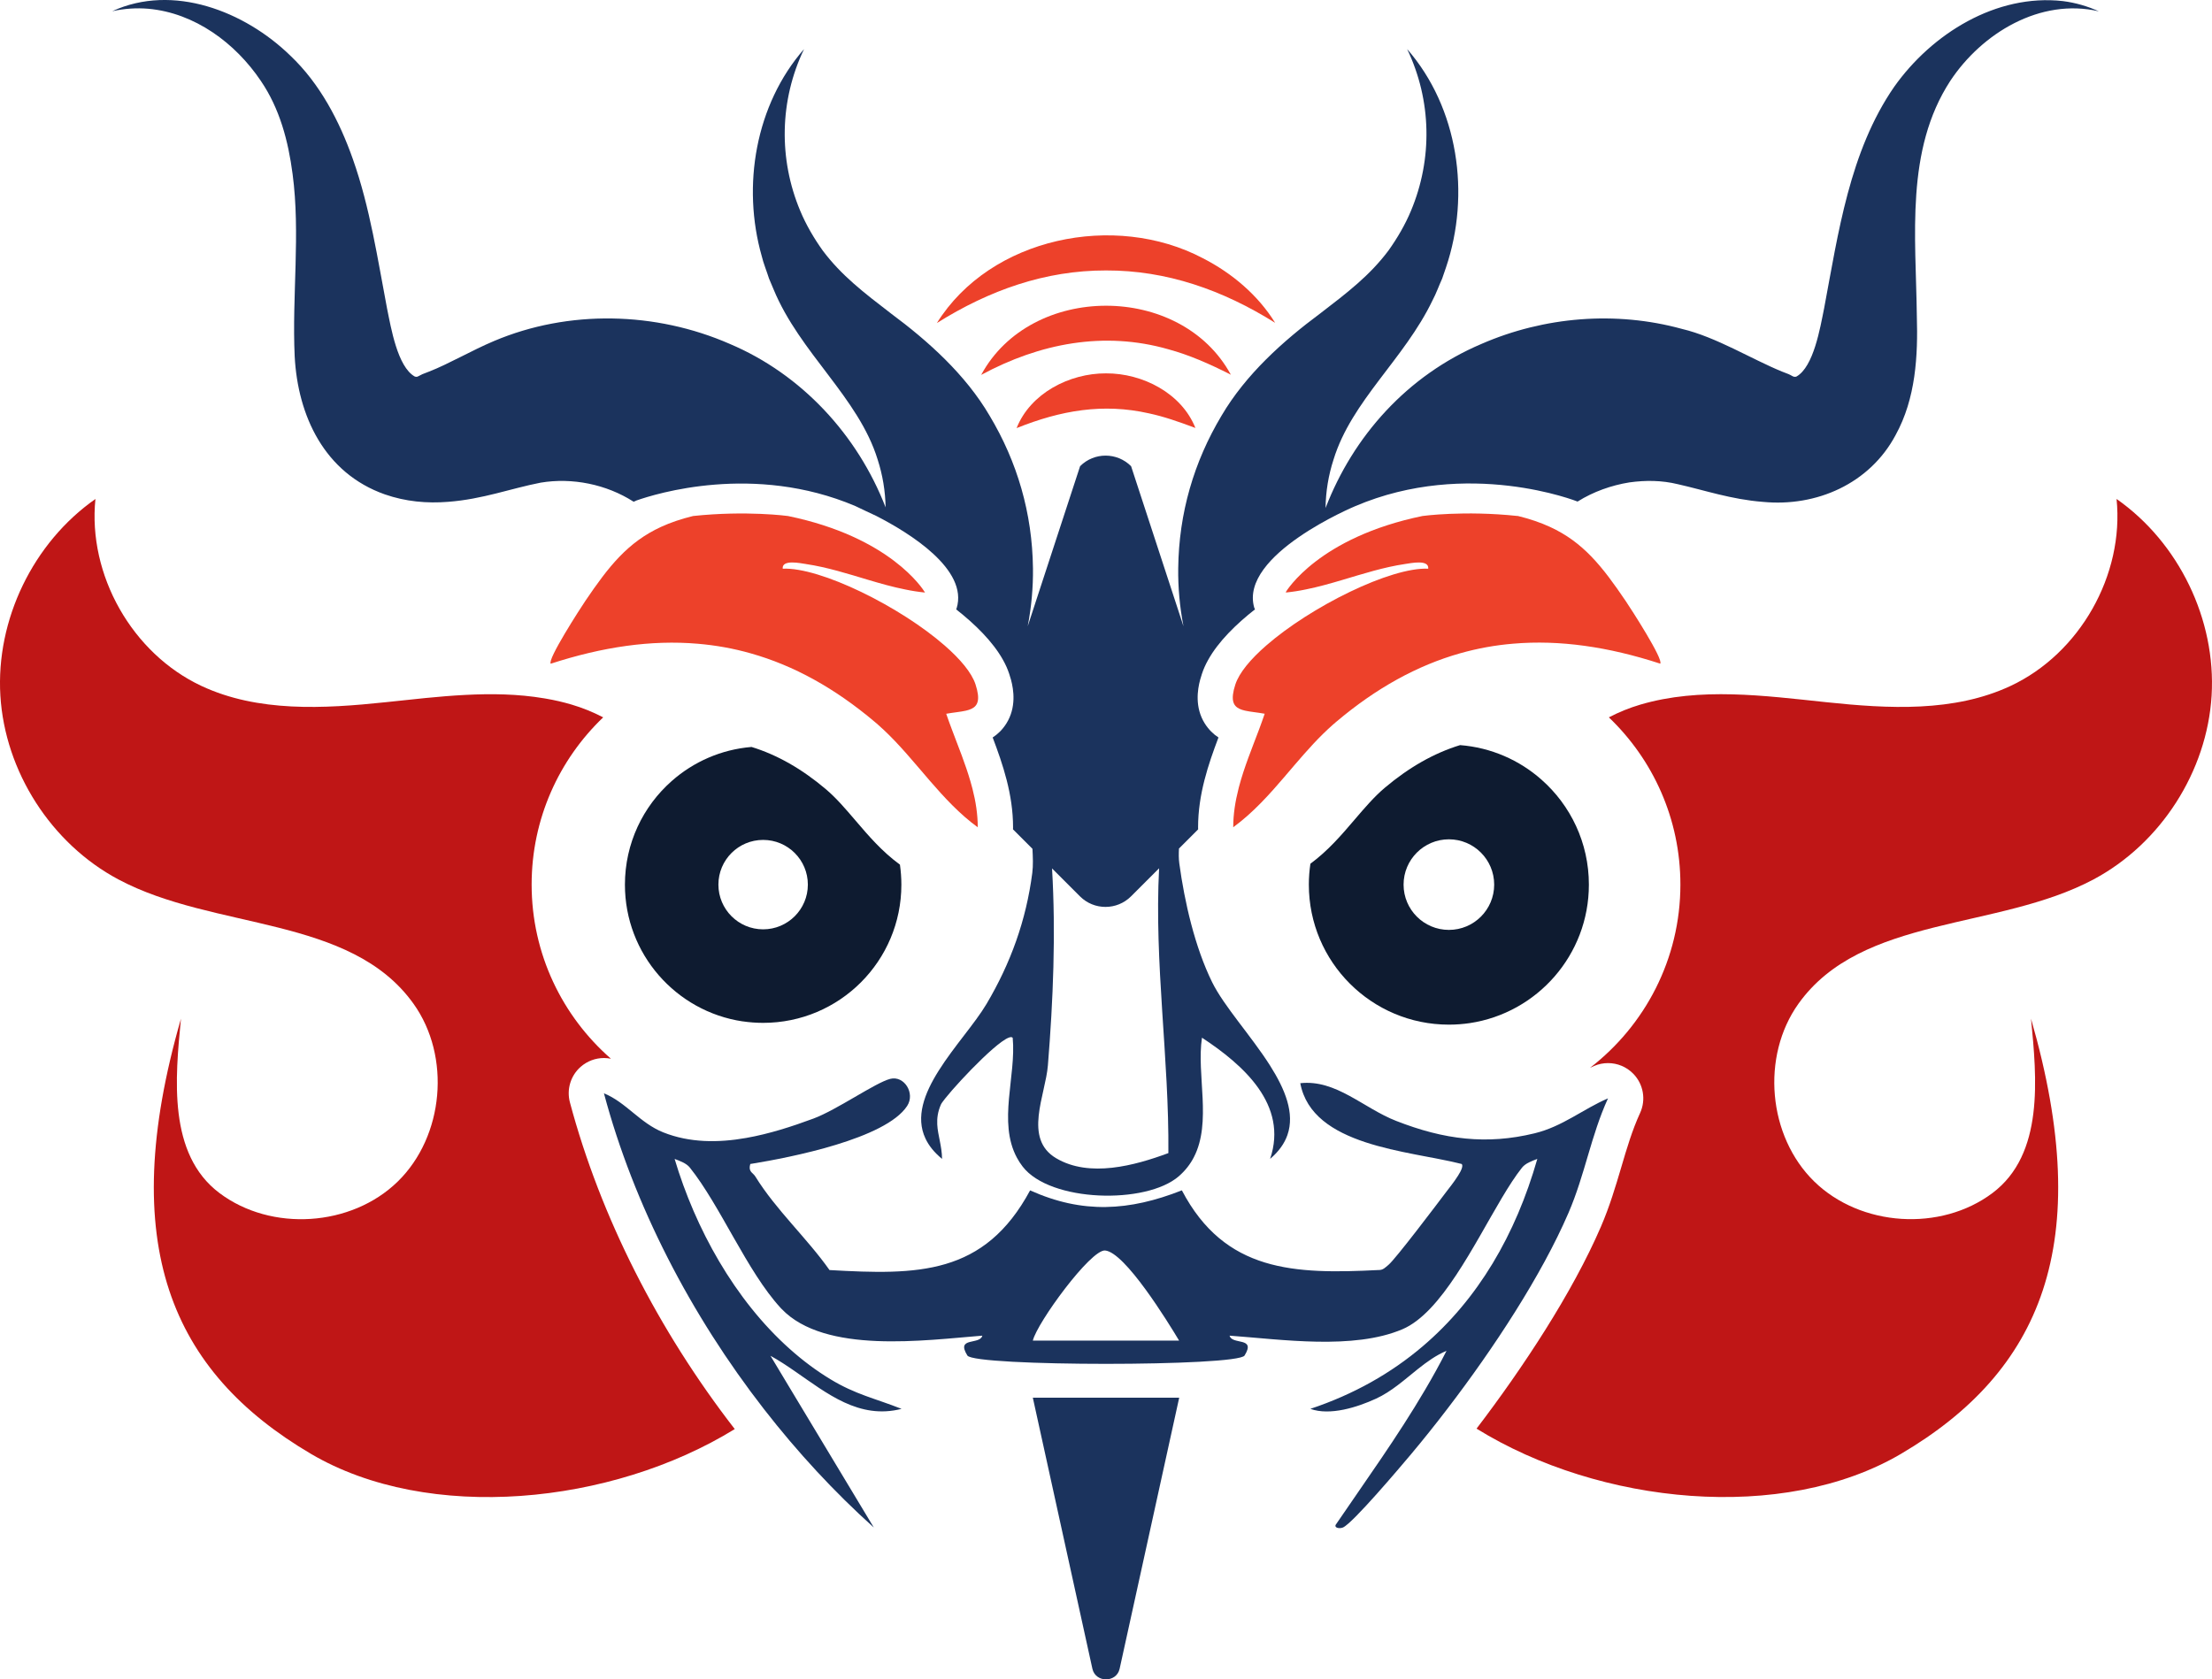 <?xml version="1.0" encoding="UTF-8"?>
<svg id="Capa_2" data-name="Capa 2" xmlns="http://www.w3.org/2000/svg" viewBox="0 0 782.47 594.19">
  <defs>
    <style>
      .cls-1 {
        fill: #bf1616;
      }

      .cls-2 {
        fill: #1b335d;
      }

      .cls-3 {
        fill: #0e1b30;
      }

      .cls-4 {
        fill: #ed412a;
      }
    </style>
  </defs>
  <g id="Capa_1-2" data-name="Capa 1">
    <g>
      <path class="cls-2" d="M386.42,590.42l-21.07-95.9h51.78l-21.07,95.9c-1.1,5.02-8.53,5.02-9.64,0Z"/>
      <path class="cls-1" d="M205.4,377.46c2.32-2.04,5.26-3.12,8.25-3.12.82,0,1.65.09,2.46.25-17.18-15.02-28.05-37.08-28.05-61.63,0-23.23,9.71-44.24,25.31-59.15-3.58-1.86-7.32-3.38-11.11-4.5-3.03-.9-6.08-1.6-9.18-2.13-.21-.04-.42-.07-.65-.11-18.29-3.08-37.39-.57-56,1.38-21.98,2.32-45.17,3.6-65.18-5.76-24.48-11.46-40.24-39.25-37.49-66.14C11.72,191.97-1.48,219.25.13,246.1c1.62,26.86,17.97,52.37,41.71,65.03,33.96,18.13,82.05,12.68,104.43,44,13.33,18.65,10.82,46.91-5.59,62.93-16.41,16.01-44.71,17.84-63.04,4.06-18.33-13.78-15.66-40.71-13.63-61.68-23.05,79.97-3.38,124.89,45.98,153.95,41.61,24.5,106.33,18.1,149.92-8.77-27.06-34.92-47.5-75.07-58.31-115.59-1.22-4.58.25-9.44,3.79-12.57Z"/>
      <path class="cls-1" d="M748.71,176.55c2.74,26.89-13.02,54.69-37.49,66.14-20.01,9.36-43.2,8.08-65.18,5.76-21.97-2.31-44.62-5.39-65.81.86-3.8,1.12-7.54,2.64-11.12,4.5,15.6,14.91,25.31,35.92,25.31,59.15,0,26.37-12.54,49.86-31.97,64.86.49-.22.95-.46,1.45-.67,1.6-.69,3.27-1.01,4.92-1.01,3.29,0,6.52,1.3,8.91,3.75,3.62,3.68,4.58,9.21,2.43,13.9-2.78,6.06-4.68,12.46-6.67,19.24-2.01,6.77-4.08,13.79-7.19,21-10.1,23.43-27.62,49.97-43.99,71.44,43.58,26.99,108.47,33.45,150.17,8.91,49.35-29.05,69.04-73.97,45.97-153.95,2.03,20.97,4.7,47.9-13.63,61.68-18.33,13.78-46.63,11.94-63.04-4.06-16.41-16.02-18.91-44.27-5.59-62.93,22.38-31.32,70.47-25.87,104.43-44,23.74-12.67,40.1-38.18,41.71-65.03,1.61-26.84-11.57-54.12-33.63-69.55Z"/>
      <path class="cls-2" d="M568.82,388.61c-8.96,3.85-16.03,9.95-25.98,12.37-8.55,2.08-16.52,2.61-24.36,1.85-8.15-.77-16.18-2.95-24.58-6.23-11.63-4.53-21.28-14.74-33.94-13.35,4.21,22.34,38.27,23.84,56.67,28.48.15.04.29.07.44.11.59.65-.16,2.33-1.31,4.14-1.4,2.24-3.38,4.68-4.09,5.62-3.23,4.3-18.04,23.89-20.51,25.92-1.1.9-1.93,1.9-3.53,1.83-29.74,1.5-54.34.8-69.56-28.19-18.65,7.34-35.12,8.37-53.68.01-16.2,30.11-39.84,29.96-70.96,28.19-7.98-11.33-18.94-21.27-26.23-33.09-.16-.26-.36-.49-.56-.7-.87-.9-1.9-1.46-1.23-3.74.15-.02.3-.05.45-.07,13.8-2.24,47.43-8.85,55.03-20.45,2.95-4.5-1.05-10.87-6-9.59-5.24,1.35-18.86,10.98-27.16,14.05-7.48,2.77-15.57,5.41-23.78,6.85-9.95,1.76-20.04,1.73-29.34-1.98-8.25-3.3-13.2-10.67-20.97-13.81,10.57,39.61,30.72,78.44,56.61,111.74,11.87,15.27,24.94,29.39,38.85,41.88l-29.79-49.5-6.76-11.25c2.87,1.56,5.67,3.42,8.47,5.35,11.52,7.95,22.89,17.27,37.9,13.42-9.46-3.74-16.25-5.06-25.2-10.5-5.06-3.07-9.83-6.66-14.3-10.65-19.63-17.48-33.48-42.77-40.78-67.28,1.86.72,4.14,1.5,5.4,3.08,10.85,13.6,20.21,36.69,32.07,49.6.12.14.24.26.37.39,15.37,16.08,50.7,11.07,71.01,9.46-.84,3.4-9.49.29-5.29,7.03,2.43,3.93,95.62,3.93,98.05,0,4.19-6.75-4.46-3.63-5.29-7.03,18.42,1.33,43.73,5.11,61.11-2.26,3.45-1.46,6.77-4.08,9.96-7.44,12.59-13.28,23.18-38.2,32.37-49.75,1.26-1.58,3.54-2.36,5.41-3.08-7.67,26.86-20.98,49.66-40.57,66.32-11.17,9.5-24.36,16.99-39.72,22.11,6.98,2.52,16.66-.59,23.19-3.59,5.54-2.53,10.11-6.73,14.87-10.52,3.18-2.53,6.43-4.88,10.11-6.42-2.39,4.7-4.94,9.31-7.62,13.85-9.68,16.48-20.92,32.03-31.63,47.77-.37,1.21,1.7,1.3,2.64.87,3.53-1.58,20.25-21.38,24.08-25.93,4.15-4.95,8.49-10.36,12.85-16.07,16.4-21.41,33.27-47.14,42.83-69.31,5.85-13.57,7.92-27.26,13.96-40.48ZM365.35,474.33c1.51-6.35,20.5-32.34,25.57-31.89,7.04.62,22.18,25.21,26.18,31.89h-51.76Z"/>
      <path class="cls-3" d="M262.67,361.36c2.37.35,4.8.54,7.28.54,27.01,0,48.9-21.89,48.9-48.89,0-2.41-.18-4.78-.51-7.1h0s-.06-.04-.1-.07c-6.27-4.59-11.04-10.17-15.65-15.57-3.49-4.08-6.78-7.95-10.48-11.07-8.48-7.17-17.18-12.13-26.26-14.92h-.02c-10.77.9-20.54,5.28-28.19,12.03-10.17,8.96-16.58,22.08-16.58,36.7,0,24.53,18.06,44.84,41.61,48.36ZM269.95,297.17c8.74,0,15.82,7.09,15.82,15.82s-7.09,15.82-15.82,15.82-15.82-7.08-15.82-15.82,7.08-15.82,15.82-15.82Z"/>
      <path class="cls-3" d="M489.82,278.75c-3.74,3.17-7.08,7.08-10.62,11.22-4.62,5.42-9.39,11-15.66,15.63-.36,2.41-.55,4.88-.55,7.4,0,27.35,22.18,49.53,49.54,49.53,2.51,0,4.97-.19,7.37-.54,23.86-3.57,42.15-24.14,42.15-48.99,0-14.81-6.49-28.1-16.79-37.17-7.79-6.88-17.77-11.34-28.77-12.2-9.22,2.83-18.06,7.85-26.68,15.13ZM528.55,312.99c0,8.85-7.17,16.02-16.02,16.02s-16.03-7.17-16.03-16.02,7.18-16.03,16.03-16.03,16.02,7.18,16.02,16.03Z"/>
      <path class="cls-2" d="M52.46,3.1c16.42,1.46,30.8,12.13,39.79,25.49,6.7,9.82,9.73,21.32,11.25,32.98,2.81,21.1-.24,42.95.74,64.5,1.1,21.06,10.52,41.3,31.87,48.84,7.36,2.57,14.91,3.25,22.46,2.64,12.24-.94,22.01-4.7,32.68-6.78,11.13-1.86,23.25.57,32.82,6.71.09.06.51-.11,1.08-.4.01-.01.04-.01.05-.02,6.65-2.34,41.46-13.25,77.35,1.98,2.47,1.17,4.91,2.36,7.37,3.48.02.01.06.02.1.05,11.6,5.95,32.62,18.88,28.37,32.68-.06.11-.11.22-.17.34,6.58,5.17,12.95,11.35,16.6,17.93.9,1.6,1.62,3.22,2.16,4.85.17.51.41,1.25.65,2.13.96,3.58,1.92,9.81-1.65,15.5-1.37,2.17-3.03,3.75-4.83,4.93,3.59,9.5,7.21,20.11,7.21,31.79,0,.24,0,.49-.02.72l6.88,6.88c.15,2.91.29,5.82-.06,8.55-2.18,16.77-7.63,31.88-16.18,46.33-4.05,6.83-11.55,15.07-16.91,23.59-5.11,8.1-8.28,16.45-4.7,24.03,1.16,2.49,3.07,4.91,5.87,7.21-.05-4.63-1.5-8.27-1.7-12.21-.1-2.17.17-4.43,1.28-6.98.16-.39.71-1.16,1.53-2.19,5.24-6.58,21.77-23.88,23.88-21.47,1.3,13.5-5.32,29.8,1.5,42.45.57,1.07,1.25,2.12,2.03,3.13,9.71,12.61,43.65,13.48,55.25,3.4,2.33-2.03,4.05-4.29,5.31-6.73,6.41-12.39.87-29.33,2.87-42.28,14.56,9.58,30.6,23.7,24.1,42.88,3.13-2.66,5.09-5.49,6.12-8.44,2.68-7.67-.81-16.18-6.18-24.64-6.68-10.51-16.26-20.92-20.46-29.46-6.1-12.42-9.74-28.3-11.6-41.98-.24-1.71-.21-3.49-.12-5.29l6.78-6.78c-.02-.24-.02-.49-.02-.72,0-11.68,3.62-22.29,7.21-31.79-1.8-1.17-3.45-2.76-4.83-4.93-3.57-5.69-2.61-11.92-1.65-15.5.24-.89.47-1.62.65-2.13.54-1.63,1.26-3.25,2.16-4.85,3.64-6.58,10.01-12.76,16.6-17.93-.06-.11-.11-.22-.17-.34-.04-.07-.07-.15-.1-.22-5.47-18.79,35.67-35.92,35.67-35.92,40-17.09,78.7-1.65,78.7-1.65h.01c5.55-3.5,11.99-5.76,18.33-6.78,5.75-.79,11.45-.75,17.13.64,9.48,2.13,18.9,5.39,30.07,6.25,19.04,1.85,37.79-6.46,46.94-23.6,7.17-12.99,7.95-28.07,7.53-42.19-.34-28.15-4.13-58.64,11.83-83.16,11.17-16.88,31.84-29.44,52.55-24.61-3.95-1.8-8.24-3.05-12.71-3.62-23.55-2.66-46.34,11.5-59.67,30.31-15.85,22.93-19.81,51.93-24.8,78.4-1.41,6.94-3.69,20.67-9.78,24.13-.52.21-.97.09-1.43-.15-1.05-.6-1.35-.74-3.69-1.61-10.69-4.36-23.29-12.23-35.42-15.1-23.35-6.41-48.66-4.36-70.89,5.32-26.36,11.2-45.4,32.73-55.15,58.06.07-5.81,1.03-11.63,2.82-17.13,6.37-20.82,25.07-35.56,35.05-56.41,1.18-2.17,2.33-5.35,3.38-7.64l1.35-3.93c8.77-25.91,4.35-56.53-13.74-77.27,8.7,18.18,9.03,38.91,1.35,57.23-2.04,4.9-4.85,9.7-7.94,14.03-6.62,8.84-14.51,14.87-24.18,22.29-13.12,9.74-26.33,21.58-34.89,36.16-9.78,16.35-15.09,34.49-15.32,53.99-.09,6.77.54,13.65,1.86,20.51l-18.53-56.63c-4.99-4.99-13.07-4.99-18.04,0l-18.53,56.63c1.32-6.86,1.94-13.74,1.86-20.51-.24-19.5-5.55-37.64-15.34-53.99-8.54-14.58-21.76-26.42-34.89-36.16-9.65-7.42-17.54-13.45-24.16-22.29-3.09-4.33-5.9-9.13-7.94-14.03-7.68-18.32-7.36-39.05,1.35-57.23-17.16,19.63-22.06,48.36-14.95,73.31.52,2.31,1.86,5.61,2.56,7.88l1.62,3.84c9.3,22.51,30.05,38.23,36.81,60.21,1.76,5.44,2.71,11.17,2.81,16.91-9.9-25.6-29.72-47.09-55.13-57.84-26.23-11.46-56.99-12.18-83.38-1.02-7.85,3.3-16.1,8.15-22.94,10.8-2.47.91-2.66,1.03-3.87,1.68-.41.24-.8.24-1.26.07-6.08-3.45-8.37-17.19-9.79-24.13-3.32-17.39-6-35.6-12.08-52.78-4.73-13.44-11.68-26.73-22.12-36.61C86.56,3.96,61.19-5.94,39.69,3.97c4.25-.94,8.57-1.23,12.77-.87ZM370.68,376.95c1.87-23.19,2.83-46.51,1.47-69.69l9.89,9.89c4.97,4.97,13.05,4.97,18.04,0l9.94-9.94c-1.76,33.53,3.57,67.27,3.28,100.77-11.93,4.43-27.94,8.78-39.69,1.82-11.73-6.93-3.78-22.31-2.93-32.85Z"/>
      <path class="cls-4" d="M575.03,212.59c-8.27-12.22-14.99-20.75-26.73-26.16-3.33-1.53-7.06-2.82-11.35-3.87h-.15c-18.89-2.01-33.58,0-33.58,0-36.77,7.57-48.14,26.48-48.48,27.07l.34-.2c-.07.07-.14.14-.2.21,2.38-.24,4.75-.61,7.09-1.1,4.33-.87,8.6-2.08,12.88-3.35,7.34-2.18,14.66-4.53,22.19-5.64,1.93-.27,8.53-1.72,8.18,1.66-6.62-.3-17.01,3.04-27.72,8.2-5.42,2.61-10.93,5.69-16.08,8.99-4.96,3.19-9.59,6.58-13.48,9.97-5.55,4.83-9.59,9.65-10.95,13.81-.44,1.33-.7,2.46-.82,3.43-.5,3.85,1.27,5.14,4.24,5.82,1.92.44,4.34.62,6.96,1.1-.62,1.85-1.3,3.69-1.98,5.54-2.52,6.7-5.29,13.4-7.11,20.31-.01.01-.01.02-.01.02-.06.24-.12.47-.17.7-1.13,4.43-1.86,8.94-1.86,13.59,7.04-5.15,12.82-11.63,18.47-18.23.01-.01.02-.02.02-.04,4.33-5.04,8.57-10.14,13.28-14.77.01-.01.04-.04.06-.05l.04-.04c1.1-1.08,2.22-2.13,3.37-3.14.39-.34.77-.67,1.17-1.01,14.21-12.01,28.74-19.99,43.9-24.28h.01c6.13-1.73,12.39-2.87,18.76-3.39,16.37-1.4,33.58,1.08,51.97,7.07,1.23-1.48-10.35-19.41-12.27-22.24Z"/>
      <path class="cls-4" d="M285.06,199.56c7.53,1.11,14.85,3.45,22.19,5.64,4.26,1.27,8.55,2.48,12.89,3.35,2.34.49,4.7.86,7.08,1.1h-.01s-.01-.04-.02-.05c-.69-1.15-12.27-19.58-48.45-27.03,0,0-14.69-2.01-33.58,0-4.28,1.05-7.99,2.32-11.31,3.84-11.77,5.42-18.5,13.95-26.78,26.18-1.91,2.83-13.49,20.76-12.26,22.24,18.39-5.98,35.6-8.47,51.97-7.07,6.4.54,12.68,1.66,18.84,3.42,15.14,4.28,29.65,12.26,43.84,24.25.4.34.79.67,1.17,1.01.49.44.98.87,1.46,1.33l.04.04s.04.02.06.05c.01,0,.02.01.04.02,6.01,5.59,11.21,12.02,16.61,18.27h0s.04.05.04.05c5.2,6,10.55,11.81,16.99,16.51-.01-4.65-.72-9.16-1.86-13.59-.21-.85-.44-1.68-.69-2.52-1.81-6.28-4.31-12.41-6.61-18.52-.7-1.85-1.37-3.69-2-5.54,2.63-.47,5.05-.66,6.97-1.1,2.95-.69,4.73-1.97,4.23-5.8-.12-.97-.39-2.12-.82-3.45-1.36-4.18-5.4-8.99-10.96-13.83-3.88-3.38-8.49-6.77-13.44-9.95-5.15-3.3-10.66-6.38-16.1-9-10.71-5.16-21.1-8.5-27.72-8.2-.35-3.38,6.25-1.93,8.18-1.66Z"/>
      <path class="cls-4" d="M359.61,151.47c15.66-6.28,30.59-8.89,46.86-5.21,5.2,1.11,10.39,2.91,16.39,5.16-4.88-12.29-18.69-19.39-31.64-19.32-12.95-.05-26.74,7.07-31.61,19.37Z"/>
      <path class="cls-4" d="M347.08,132.64c20.8-11.22,43.49-15.56,66.18-9.07,7.35,2,14.5,5.11,22.14,9.01-17.63-32.57-70.73-32.54-88.32.06Z"/>
      <path class="cls-4" d="M451.07,114.22c-6-9.7-15.13-17.52-25.59-22.87-31.1-16.38-75.11-7.42-94.07,22.95,18.5-11.62,38.36-18.65,59.82-18.61,21.46-.07,41.33,6.93,59.84,18.53Z"/>
    </g>
  </g>
</svg>